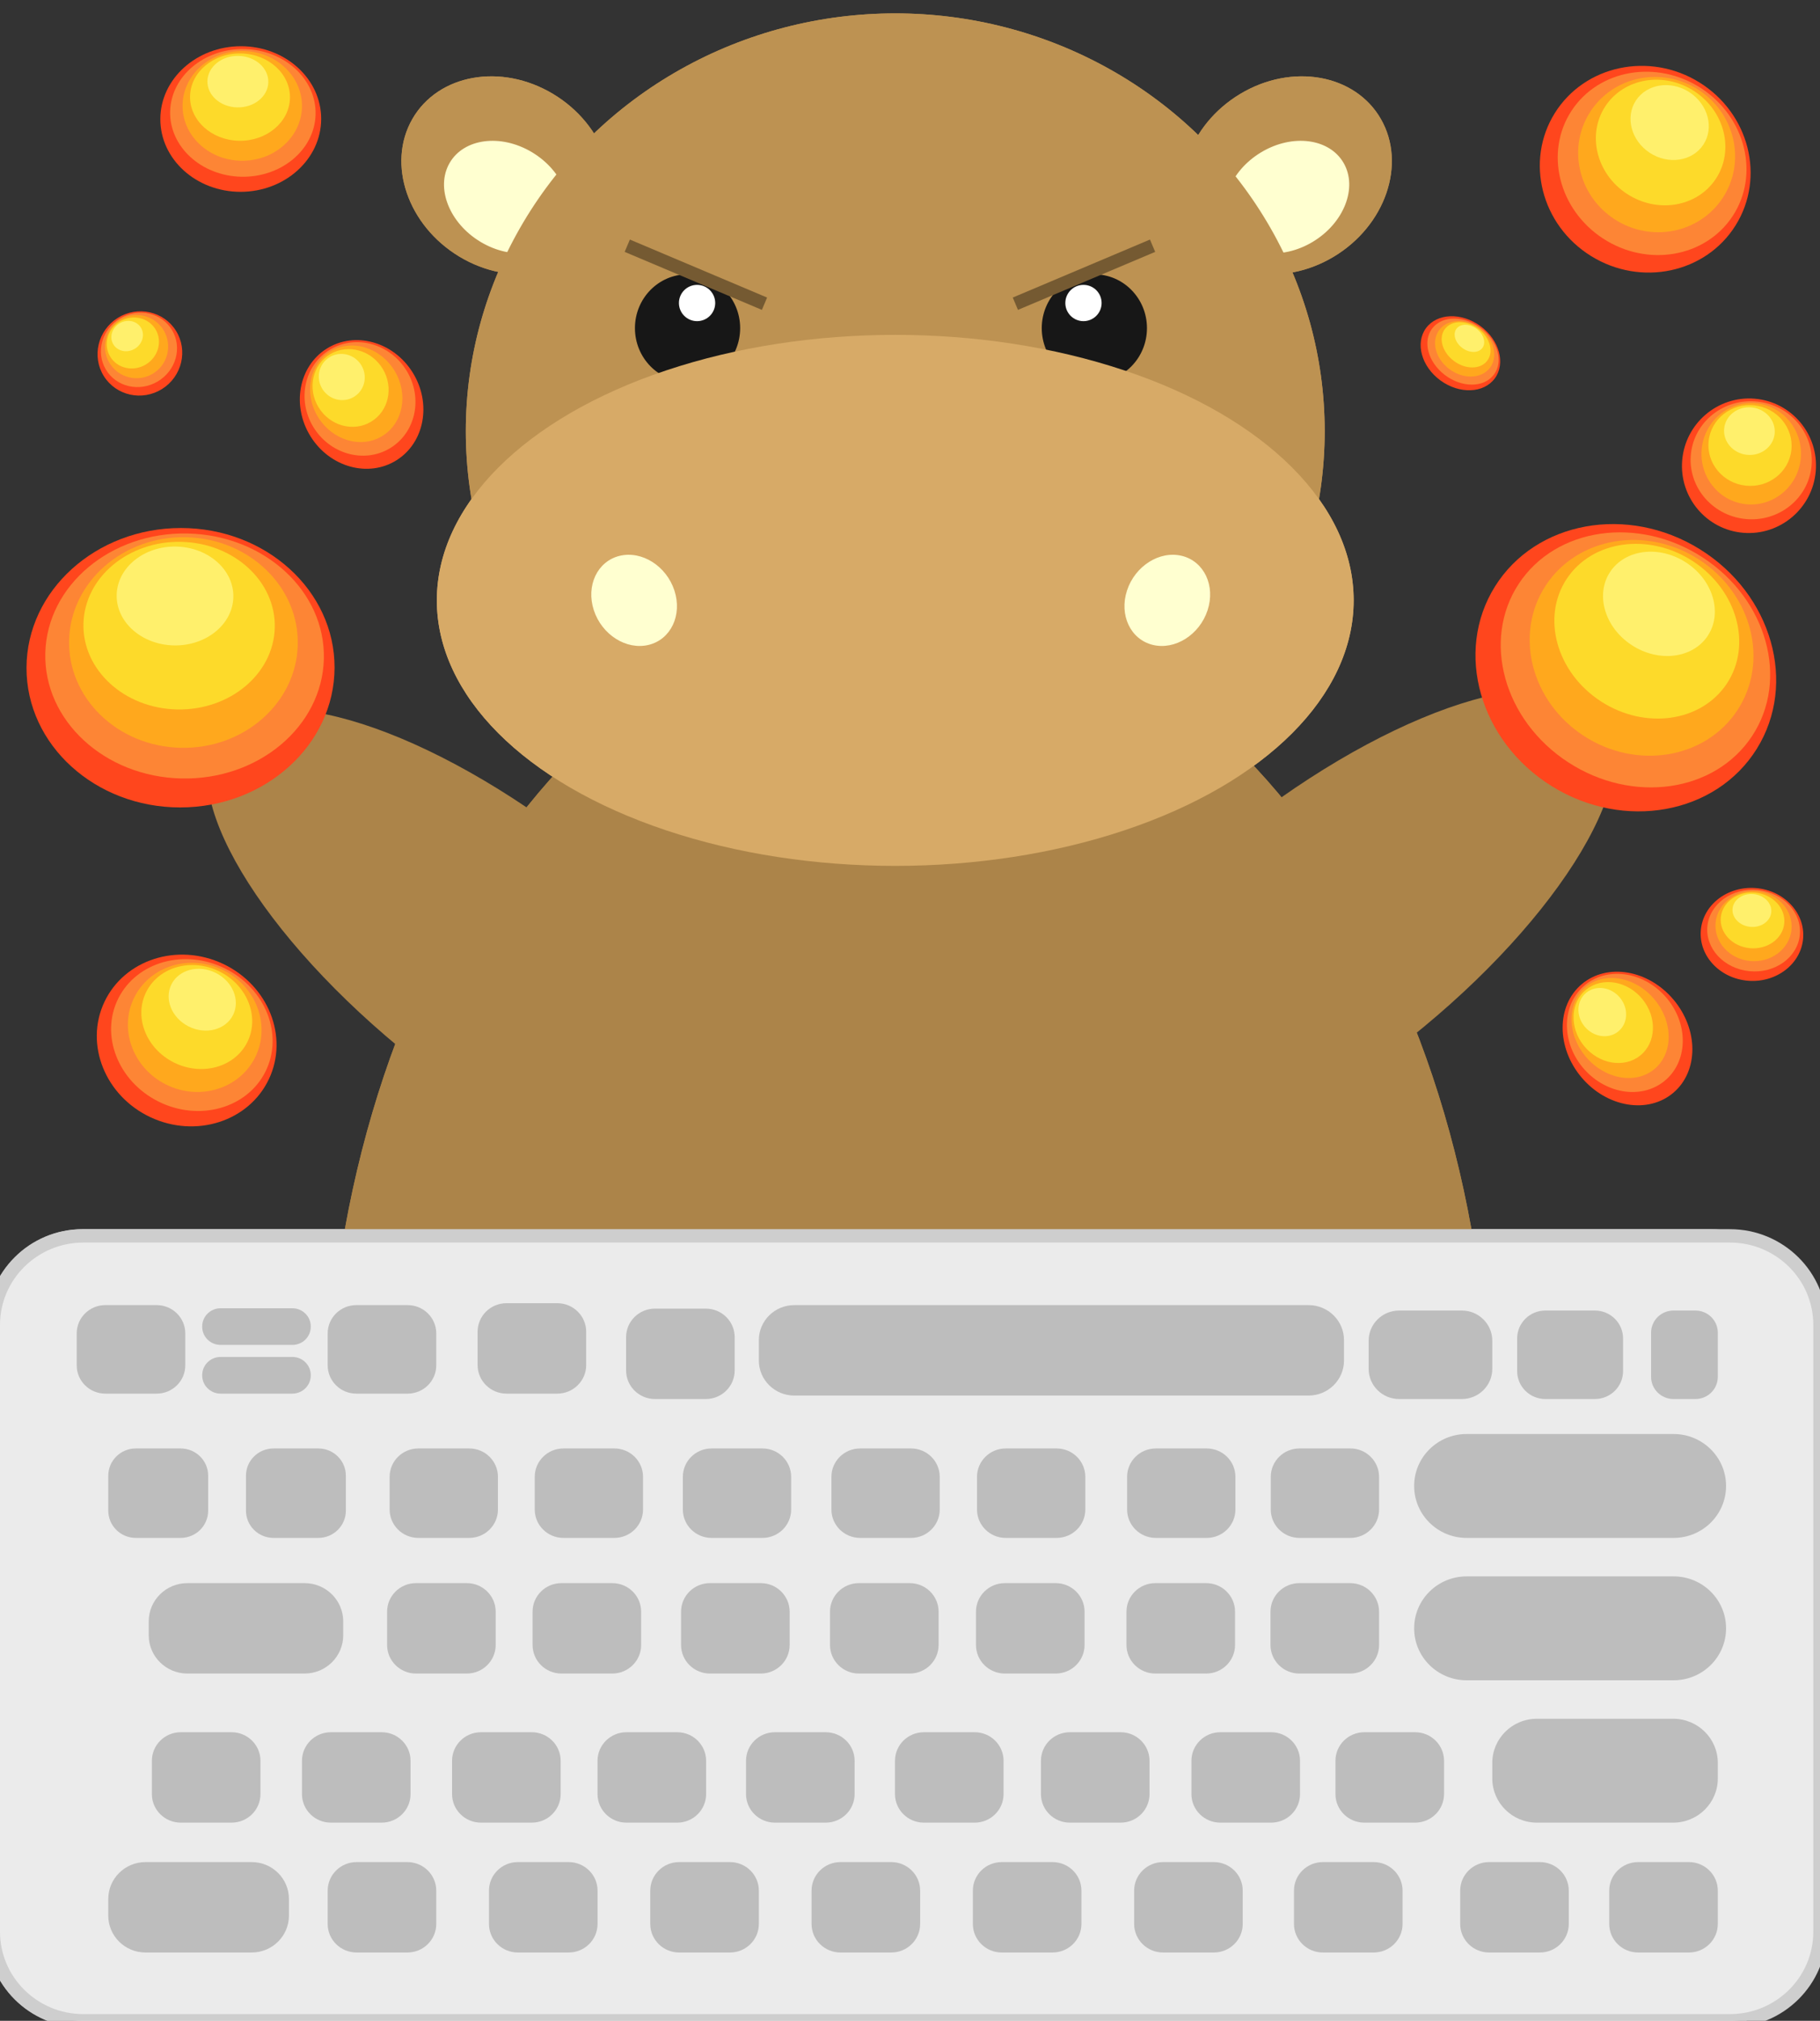<?xml version="1.0" standalone="no"?><!-- Generator: Gravit.io --><svg xmlns="http://www.w3.org/2000/svg" xmlns:xlink="http://www.w3.org/1999/xlink" style="isolation:isolate" viewBox="0 0 272 302" width="272" height="302"><rect x="0" y="0" width="272" height="302" fill="#333333" stroke="none"/><defs><clipPath id="_clipPath_XAveEbrC48oM8mJTg1yGovDNglDwSeS8"><rect width="272" height="302"/></clipPath></defs><g clip-path="url(#_clipPath_XAveEbrC48oM8mJTg1yGovDNglDwSeS8)"><g><g><path d=" M 135.725 89.962 L 135.725 89.962 C 183.704 89.962 222.657 145.984 222.657 214.986 L 222.657 214.986 C 222.657 245.003 185.841 269.372 140.494 269.372 L 130.956 269.372 C 85.609 269.372 48.793 245.003 48.793 214.986 L 48.793 214.986 C 48.793 145.984 87.746 89.962 135.725 89.962 Z " fill="rgb(172,132,73)"/></g><g><path d=" M 68.683 38.369 C 60.935 33.722 57.773 24.498 61.628 17.783 C 65.482 11.068 74.902 9.389 82.65 14.036 C 90.399 18.683 93.56 27.907 89.705 34.622 C 85.851 41.337 76.431 43.016 68.683 38.369 Z " fill="rgb(189,146,82)"/><path d=" M 71.822 36.15 C 67.143 33.344 65.066 28.064 67.188 24.367 C 69.31 20.671 74.832 19.948 79.511 22.754 C 84.191 25.561 86.267 30.84 84.145 34.537 C 82.023 38.234 76.501 38.956 71.822 36.15 Z " fill="rgb(255,255,208)"/><path d=" M 199.317 38.369 C 207.065 33.722 210.227 24.498 206.372 17.783 C 202.518 11.068 193.098 9.389 185.35 14.036 C 177.601 18.683 174.44 27.907 178.295 34.622 C 182.149 41.337 191.569 43.016 199.317 38.369 Z " fill="rgb(189,146,82)"/><path d=" M 196.178 36.15 C 200.857 33.344 202.934 28.064 200.812 24.367 C 198.69 20.671 193.168 19.948 188.489 22.754 C 183.809 25.561 181.733 30.84 183.855 34.537 C 185.977 38.234 191.499 38.956 196.178 36.15 Z " fill="rgb(255,255,208)"/><ellipse vector-effect="non-scaling-stroke" cx="133.796" cy="64.439" rx="64.181" ry="62.439" fill="rgb(189,146,82)"/><ellipse vector-effect="non-scaling-stroke" cx="102.754" cy="49.038" rx="7.862" ry="8.041" fill="rgb(23,23,23)"/><ellipse vector-effect="non-scaling-stroke" cx="104.177" cy="45.284" rx="2.711" ry="2.711" fill="rgb(255,255,255)"/><ellipse vector-effect="non-scaling-stroke" cx="163.552" cy="49.038" rx="7.862" ry="8.041" fill="rgb(23,23,23)"/><ellipse vector-effect="non-scaling-stroke" cx="161.925" cy="45.284" rx="2.711" ry="2.711" fill="rgb(255,255,255)"/><ellipse vector-effect="non-scaling-stroke" cx="133.796" cy="89.723" rx="68.51" ry="39.679" fill="rgb(215,170,103)"/><path d=" M 88.749 91.199 C 87.548 87.528 89.271 83.886 92.594 83.071 C 95.916 82.256 99.589 84.575 100.79 88.246 C 101.991 91.917 100.269 95.56 96.946 96.374 C 93.623 97.189 89.95 94.87 88.749 91.199 Z " fill="rgb(255,255,208)"/><path d=" M 180.474 91.199 C 181.675 87.528 179.953 83.886 176.63 83.071 C 173.307 82.256 169.634 84.575 168.433 88.246 C 167.232 91.917 168.955 95.56 172.277 96.374 C 175.6 97.189 179.273 94.87 180.474 91.199 Z " fill="rgb(255,255,208)"/></g><g><path d=" M 255.685 302 L 12.315 302 C 4.966 302 -1 296.034 -1 288.685 L -1 198.008 C -1 190.66 4.966 184.694 12.315 184.694 L 255.685 184.694 C 263.034 184.694 269 190.66 269 198.008 L 269 288.685 C 269 296.034 263.034 302 255.685 302 Z " fill="rgb(235,235,235)"/><path d=" M 255.685 302 L 12.315 302 C 4.966 302 -1 296.034 -1 288.685 L -1 198.008 C -1 190.66 4.966 184.694 12.315 184.694 L 255.685 184.694 C 263.034 184.694 269 190.66 269 198.008 L 269 288.685 C 269 296.034 263.034 302 255.685 302 Z " fill="none" vector-effect="non-scaling-stroke" stroke-width="2" stroke="rgb(206,206,206)" stroke-linejoin="miter" stroke-linecap="square" stroke-miterlimit="2"/><path d=" M 249.627 291.793 L 242.114 291.793 C 239.758 291.793 237.846 289.881 237.846 287.526 L 237.846 282.548 C 237.846 280.192 239.758 278.28 242.114 278.28 L 249.627 278.28 C 251.983 278.28 253.895 280.192 253.895 282.548 L 253.895 287.526 C 253.895 289.881 251.983 291.793 249.627 291.793 Z " fill="rgb(189,189,189)"/><path d=" M 203.032 291.793 L 195.518 291.793 C 193.163 291.793 191.25 289.881 191.25 287.526 L 191.25 282.548 C 191.25 280.192 193.163 278.28 195.518 278.28 L 203.032 278.28 C 205.387 278.28 207.299 280.192 207.299 282.548 L 207.299 287.526 C 207.299 289.881 205.387 291.793 203.032 291.793 Z " fill="rgb(189,189,189)"/><path d=" M 179.408 291.793 L 171.894 291.793 C 169.539 291.793 167.626 289.881 167.626 287.526 L 167.626 282.548 C 167.626 280.192 169.539 278.28 171.894 278.28 L 179.408 278.28 C 181.763 278.28 183.675 280.192 183.675 282.548 L 183.675 287.526 C 183.675 289.881 181.763 291.793 179.408 291.793 Z " fill="rgb(189,189,189)"/><path d=" M 227.599 291.793 L 220.086 291.793 C 217.73 291.793 215.818 289.881 215.818 287.526 L 215.818 282.548 C 215.818 280.192 217.73 278.28 220.086 278.28 L 227.599 278.28 C 229.955 278.28 231.867 280.192 231.867 282.548 L 231.867 287.526 C 231.867 289.881 229.955 291.793 227.599 291.793 Z " fill="rgb(189,189,189)"/><path d=" M 155.567 291.793 L 148.053 291.793 C 145.698 291.793 143.786 289.881 143.786 287.526 L 143.786 282.548 C 143.786 280.192 145.698 278.28 148.053 278.28 L 155.567 278.28 C 157.922 278.28 159.835 280.192 159.835 282.548 L 159.835 287.526 C 159.835 289.881 157.922 291.793 155.567 291.793 Z " fill="rgb(189,189,189)"/><path d=" M 131.726 291.793 L 124.213 291.793 C 121.857 291.793 119.945 289.881 119.945 287.526 L 119.945 282.548 C 119.945 280.192 121.857 278.28 124.213 278.28 L 131.726 278.28 C 134.082 278.28 135.994 280.192 135.994 282.548 L 135.994 287.526 C 135.994 289.881 134.082 291.793 131.726 291.793 Z " fill="rgb(189,189,189)"/><path d=" M 107.886 291.793 L 100.372 291.793 C 98.017 291.793 96.104 289.881 96.104 287.526 L 96.104 282.548 C 96.104 280.192 98.017 278.28 100.372 278.28 L 107.886 278.28 C 110.241 278.28 112.153 280.192 112.153 282.548 L 112.153 287.526 C 112.153 289.881 110.241 291.793 107.886 291.793 Z " fill="rgb(189,189,189)"/><path d=" M 84.045 291.793 L 76.531 291.793 C 74.176 291.793 72.264 289.881 72.264 287.526 L 72.264 282.548 C 72.264 280.192 74.176 278.28 76.531 278.28 L 84.045 278.28 C 86.401 278.28 88.313 280.192 88.313 282.548 L 88.313 287.526 C 88.313 289.881 86.401 291.793 84.045 291.793 Z " fill="rgb(189,189,189)"/><path d=" M 60.205 291.793 L 52.691 291.793 C 50.335 291.793 48.423 289.881 48.423 287.526 L 48.423 282.548 C 48.423 280.192 50.335 278.28 52.691 278.28 L 60.205 278.28 C 62.56 278.28 64.472 280.192 64.472 282.548 L 64.472 287.526 C 64.472 289.881 62.56 291.793 60.205 291.793 Z " fill="rgb(189,189,189)"/><path d=" M 37.19 291.793 L 21.498 291.793 C 18.46 291.793 15.993 289.327 15.993 286.288 L 15.993 283.785 C 15.993 280.747 18.46 278.28 21.498 278.28 L 37.19 278.28 C 40.228 278.28 42.695 280.747 42.695 283.785 L 42.695 286.288 C 42.695 289.327 40.228 291.793 37.19 291.793 Z " fill="rgb(189,189,189)"/><path d=" M 247.303 272.386 L 227.154 272.386 C 223.516 272.386 220.562 269.432 220.562 265.793 L 220.562 263.453 C 220.562 259.814 223.516 256.86 227.154 256.86 L 247.303 256.86 C 250.941 256.86 253.895 259.814 253.895 263.453 L 253.895 265.793 C 253.895 269.432 250.941 272.386 247.303 272.386 Z " fill="rgb(189,189,189)"/><path d=" M 247.362 251.11 L 216.766 251.11 C 212.487 251.11 209.013 247.636 209.013 243.357 L 209.013 243.337 C 209.013 239.058 212.487 235.584 216.766 235.584 L 247.362 235.584 C 251.641 235.584 255.115 239.058 255.115 243.337 L 255.115 243.357 C 255.115 247.636 251.641 251.11 247.362 251.11 Z " fill="rgb(189,189,189)"/><path d=" M 247.362 229.834 L 216.766 229.834 C 212.487 229.834 209.013 226.36 209.013 222.081 L 209.013 222.061 C 209.013 217.782 212.487 214.308 216.766 214.308 L 247.362 214.308 C 251.641 214.308 255.115 217.782 255.115 222.061 L 255.115 222.081 C 255.115 226.36 251.641 229.834 247.362 229.834 Z " fill="rgb(189,189,189)"/><path d=" M 199.559 250.104 L 192.045 250.104 C 189.69 250.104 187.778 248.191 187.778 245.836 L 187.778 240.858 C 187.778 238.503 189.69 236.59 192.045 236.59 L 199.559 236.59 C 201.914 236.59 203.826 238.503 203.826 240.858 L 203.826 245.836 C 203.826 248.191 201.914 250.104 199.559 250.104 Z " fill="rgb(189,189,189)"/><path d=" M 178.272 250.104 L 170.758 250.104 C 168.403 250.104 166.491 248.191 166.491 245.836 L 166.491 240.858 C 166.491 238.503 168.403 236.59 170.758 236.59 L 178.272 236.59 C 180.627 236.59 182.54 238.503 182.54 240.858 L 182.54 245.836 C 182.54 248.191 180.627 250.104 178.272 250.104 Z " fill="rgb(189,189,189)"/><path d=" M 156.028 250.104 L 148.514 250.104 C 146.159 250.104 144.247 248.191 144.247 245.836 L 144.247 240.858 C 144.247 238.503 146.159 236.59 148.514 236.59 L 156.028 236.59 C 158.383 236.59 160.296 238.503 160.296 240.858 L 160.296 245.836 C 160.296 248.191 158.383 250.104 156.028 250.104 Z " fill="rgb(189,189,189)"/><path d=" M 134.455 250.104 L 126.941 250.104 C 124.585 250.104 122.673 248.191 122.673 245.836 L 122.673 240.858 C 122.673 238.503 124.585 236.59 126.941 236.59 L 134.455 236.59 C 136.81 236.59 138.722 238.503 138.722 240.858 L 138.722 245.836 C 138.722 248.191 136.81 250.104 134.455 250.104 Z " fill="rgb(189,189,189)"/><path d=" M 112.438 250.104 L 104.924 250.104 C 102.568 250.104 100.656 248.191 100.656 245.836 L 100.656 240.858 C 100.656 238.503 102.568 236.59 104.924 236.59 L 112.438 236.59 C 114.793 236.59 116.705 238.503 116.705 240.858 L 116.705 245.836 C 116.705 248.191 114.793 250.104 112.438 250.104 Z " fill="rgb(189,189,189)"/><path d=" M 68.987 250.104 L 61.473 250.104 C 59.118 250.104 57.206 248.191 57.206 245.836 L 57.206 240.858 C 57.206 238.503 59.118 236.59 61.473 236.59 L 68.987 236.59 C 71.342 236.59 73.255 238.503 73.255 240.858 L 73.255 245.836 C 73.255 248.191 71.342 250.104 68.987 250.104 Z " fill="rgb(189,189,189)"/><path d=" M 90.488 250.104 L 82.975 250.104 C 80.619 250.104 78.707 248.191 78.707 245.836 L 78.707 240.858 C 78.707 238.503 80.619 236.59 82.975 236.59 L 90.488 236.59 C 92.844 236.59 94.756 238.503 94.756 240.858 L 94.756 245.836 C 94.756 248.191 92.844 250.104 90.488 250.104 Z " fill="rgb(189,189,189)"/><path d=" M 45.008 250.104 L 27.684 250.104 C 24.531 250.104 21.972 247.544 21.972 244.392 L 21.972 242.302 C 21.972 239.15 24.531 236.59 27.684 236.59 L 45.008 236.59 C 48.16 236.59 50.719 239.15 50.719 242.302 L 50.719 244.392 C 50.719 247.544 48.16 250.104 45.008 250.104 Z " fill="rgb(189,189,189)"/><path d=" M 199.587 229.834 L 192.058 229.834 C 189.718 229.834 187.819 227.934 187.819 225.594 L 187.819 220.704 C 187.819 218.364 189.718 216.464 192.058 216.464 L 199.587 216.464 C 201.927 216.464 203.826 218.364 203.826 220.704 L 203.826 225.594 C 203.826 227.934 201.927 229.834 199.587 229.834 Z " fill="rgb(189,189,189)"/><path d=" M 178.355 229.834 L 170.826 229.834 C 168.486 229.834 166.586 227.934 166.586 225.594 L 166.586 220.704 C 166.586 218.364 168.486 216.464 170.826 216.464 L 178.355 216.464 C 180.694 216.464 182.594 218.364 182.594 220.704 L 182.594 225.594 C 182.594 227.934 180.694 229.834 178.355 229.834 Z " fill="rgb(189,189,189)"/><path d=" M 156.167 229.834 L 148.638 229.834 C 146.299 229.834 144.399 227.934 144.399 225.594 L 144.399 220.704 C 144.399 218.364 146.299 216.464 148.638 216.464 L 156.167 216.464 C 158.507 216.464 160.407 218.364 160.407 220.704 L 160.407 225.594 C 160.407 227.934 158.507 229.834 156.167 229.834 Z " fill="rgb(189,189,189)"/><path d=" M 134.649 229.834 L 127.12 229.834 C 124.78 229.834 122.881 227.934 122.881 225.594 L 122.881 220.704 C 122.881 218.364 124.78 216.464 127.12 216.464 L 134.649 216.464 C 136.989 216.464 138.889 218.364 138.889 220.704 L 138.889 225.594 C 138.889 227.934 136.989 229.834 134.649 229.834 Z " fill="rgb(189,189,189)"/><path d=" M 112.689 229.834 L 105.16 229.834 C 102.82 229.834 100.92 227.934 100.92 225.594 L 100.92 220.704 C 100.92 218.364 102.82 216.464 105.16 216.464 L 112.689 216.464 C 115.028 216.464 116.928 218.364 116.928 220.704 L 116.928 225.594 C 116.928 227.934 115.028 229.834 112.689 229.834 Z " fill="rgb(189,189,189)"/><path d=" M 69.349 229.834 L 61.82 229.834 C 59.48 229.834 57.581 227.934 57.581 225.594 L 57.581 220.704 C 57.581 218.364 59.48 216.464 61.82 216.464 L 69.349 216.464 C 71.689 216.464 73.589 218.364 73.589 220.704 L 73.589 225.594 C 73.589 227.934 71.689 229.834 69.349 229.834 Z " fill="rgb(189,189,189)"/><path d=" M 90.795 229.834 L 83.266 229.834 C 80.927 229.834 79.027 227.934 79.027 225.594 L 79.027 220.704 C 79.027 218.364 80.927 216.464 83.266 216.464 L 90.795 216.464 C 93.135 216.464 95.035 218.364 95.035 220.704 L 95.035 225.594 C 95.035 227.934 93.135 229.834 90.795 229.834 Z " fill="rgb(189,189,189)"/><path d=" M 47.039 229.834 L 40.417 229.834 C 38.17 229.834 36.346 228.009 36.346 225.762 L 36.346 220.536 C 36.346 218.289 38.17 216.464 40.417 216.464 L 47.039 216.464 C 49.287 216.464 51.111 218.289 51.111 220.536 L 51.111 225.762 C 51.111 228.009 49.287 229.834 47.039 229.834 Z " fill="rgb(189,189,189)"/><path d=" M 26.687 229.834 L 20.065 229.834 C 17.817 229.834 15.993 228.009 15.993 225.762 L 15.993 220.536 C 15.993 218.289 17.817 216.464 20.065 216.464 L 26.687 216.464 C 28.934 216.464 30.758 218.289 30.758 220.536 L 30.758 225.762 C 30.758 228.009 28.934 229.834 26.687 229.834 Z " fill="rgb(189,189,189)"/><path d=" M 216.056 209.079 L 206.792 209.079 C 204.305 209.079 202.287 207.06 202.287 204.573 L 202.287 200.358 C 202.287 197.872 204.305 195.853 206.792 195.853 L 216.056 195.853 C 218.543 195.853 220.562 197.872 220.562 200.358 L 220.562 204.573 C 220.562 207.06 218.543 209.079 216.056 209.079 Z " fill="rgb(189,189,189)"/><path d=" M 235.722 209.079 L 228.406 209.079 C 226.105 209.079 224.236 207.21 224.236 204.909 L 224.236 200.023 C 224.236 197.721 226.105 195.853 228.406 195.853 L 235.722 195.853 C 238.023 195.853 239.892 197.721 239.892 200.023 L 239.892 204.909 C 239.892 207.21 238.023 209.079 235.722 209.079 Z " fill="rgb(189,189,189)"/><path d=" M 250.586 209.079 L 247.344 209.079 C 245.518 209.079 244.035 207.596 244.035 205.769 L 244.035 199.162 C 244.035 197.336 245.518 195.853 247.344 195.853 L 250.586 195.853 C 252.412 195.853 253.895 197.336 253.895 199.162 L 253.895 205.769 C 253.895 207.596 252.412 209.079 250.586 209.079 Z " fill="rgb(189,189,189)"/><path d=" M 193.412 208.558 L 117.384 208.558 C 114.497 208.558 112.153 206.214 112.153 203.327 L 112.153 200.275 C 112.153 197.388 114.497 195.044 117.384 195.044 L 193.412 195.044 C 196.299 195.044 198.643 197.388 198.643 200.275 L 198.643 203.327 C 198.643 206.214 196.299 208.558 193.412 208.558 Z " fill="rgb(189,189,189)"/><path d=" M 104.313 209.079 L 96.8 209.079 C 94.444 209.079 92.532 207.166 92.532 204.811 L 92.532 199.833 C 92.532 197.478 94.444 195.565 96.8 195.565 L 104.313 195.565 C 106.669 195.565 108.581 197.478 108.581 199.833 L 108.581 204.811 C 108.581 207.166 106.669 209.079 104.313 209.079 Z " fill="rgb(189,189,189)"/><path d=" M 82.364 208.27 L 74.85 208.27 C 72.495 208.27 70.583 206.358 70.583 204.002 L 70.583 199.024 C 70.583 196.669 72.495 194.757 74.85 194.757 L 82.364 194.757 C 84.72 194.757 86.632 196.669 86.632 199.024 L 86.632 204.002 C 86.632 206.358 84.72 208.27 82.364 208.27 Z " fill="rgb(189,189,189)"/><path d=" M 60.25 208.27 L 52.645 208.27 C 50.315 208.27 48.423 206.378 48.423 204.048 L 48.423 199.266 C 48.423 196.936 50.315 195.044 52.645 195.044 L 60.25 195.044 C 62.58 195.044 64.472 196.936 64.472 199.266 L 64.472 204.048 C 64.472 206.378 62.58 208.27 60.25 208.27 Z " fill="rgb(189,189,189)"/><path d=" M 23.154 208.27 L 15.549 208.27 C 13.218 208.27 11.327 206.378 11.327 204.048 L 11.327 199.266 C 11.327 196.936 13.218 195.044 15.549 195.044 L 23.154 195.044 C 25.484 195.044 27.376 196.936 27.376 199.266 L 27.376 204.048 C 27.376 206.378 25.484 208.27 23.154 208.27 Z " fill="rgb(189,189,189)"/><path d=" M 43.206 208.27 L 32.593 208.27 C 31.093 208.27 29.875 207.052 29.875 205.552 L 29.875 205.507 C 29.875 204.007 31.093 202.789 32.593 202.789 L 43.206 202.789 C 44.706 202.789 45.924 204.007 45.924 205.507 L 45.924 205.552 C 45.924 207.052 44.706 208.27 43.206 208.27 Z " fill="rgb(189,189,189)"/><path d=" M 209.161 272.386 L 201.648 272.386 C 199.292 272.386 197.38 270.474 197.38 268.118 L 197.38 263.14 C 197.38 260.785 199.292 258.873 201.648 258.873 L 209.161 258.873 C 211.517 258.873 213.429 260.785 213.429 263.14 L 213.429 268.118 C 213.429 270.474 211.517 272.386 209.161 272.386 Z " fill="rgb(189,189,189)"/><path d=" M 187.874 272.386 L 180.361 272.386 C 178.005 272.386 176.093 270.474 176.093 268.118 L 176.093 263.14 C 176.093 260.785 178.005 258.873 180.361 258.873 L 187.874 258.873 C 190.23 258.873 192.142 260.785 192.142 263.14 L 192.142 268.118 C 192.142 270.474 190.23 272.386 187.874 272.386 Z " fill="rgb(189,189,189)"/><path d=" M 165.63 272.386 L 158.117 272.386 C 155.761 272.386 153.849 270.474 153.849 268.118 L 153.849 263.14 C 153.849 260.785 155.761 258.873 158.117 258.873 L 165.63 258.873 C 167.986 258.873 169.898 260.785 169.898 263.14 L 169.898 268.118 C 169.898 270.474 167.986 272.386 165.63 272.386 Z " fill="rgb(189,189,189)"/><path d=" M 144.057 272.386 L 136.543 272.386 C 134.188 272.386 132.276 270.474 132.276 268.118 L 132.276 263.14 C 132.276 260.785 134.188 258.873 136.543 258.873 L 144.057 258.873 C 146.412 258.873 148.325 260.785 148.325 263.14 L 148.325 268.118 C 148.325 270.474 146.412 272.386 144.057 272.386 Z " fill="rgb(189,189,189)"/><path d=" M 122.04 272.386 L 114.526 272.386 C 112.171 272.386 110.259 270.474 110.259 268.118 L 110.259 263.14 C 110.259 260.785 112.171 258.873 114.526 258.873 L 122.04 258.873 C 124.395 258.873 126.308 260.785 126.308 263.14 L 126.308 268.118 C 126.308 270.474 124.395 272.386 122.04 272.386 Z " fill="rgb(189,189,189)"/><path d=" M 78.589 272.386 L 71.076 272.386 C 68.72 272.386 66.808 270.474 66.808 268.118 L 66.808 263.14 C 66.808 260.785 68.72 258.873 71.076 258.873 L 78.589 258.873 C 80.945 258.873 82.857 260.785 82.857 263.14 L 82.857 268.118 C 82.857 270.474 80.945 272.386 78.589 272.386 Z " fill="rgb(189,189,189)"/><path d=" M 100.091 272.386 L 92.577 272.386 C 90.222 272.386 88.309 270.474 88.309 268.118 L 88.309 263.14 C 88.309 260.785 90.222 258.873 92.577 258.873 L 100.091 258.873 C 102.446 258.873 104.358 260.785 104.358 263.14 L 104.358 268.118 C 104.358 270.474 102.446 272.386 100.091 272.386 Z " fill="rgb(189,189,189)"/><path d=" M 56.404 272.386 L 48.89 272.386 C 46.535 272.386 44.623 270.474 44.623 268.118 L 44.623 263.14 C 44.623 260.785 46.535 258.873 48.89 258.873 L 56.404 258.873 C 58.759 258.873 60.672 260.785 60.672 263.14 L 60.672 268.118 C 60.672 270.474 58.759 272.386 56.404 272.386 Z " fill="rgb(189,189,189)"/><path d=" M 34.219 272.386 L 26.705 272.386 C 24.35 272.386 22.437 270.474 22.437 268.118 L 22.437 263.14 C 22.437 260.785 24.35 258.873 26.705 258.873 L 34.219 258.873 C 36.574 258.873 38.486 260.785 38.486 263.14 L 38.486 268.118 C 38.486 270.474 36.574 272.386 34.219 272.386 Z " fill="rgb(189,189,189)"/><path d=" M 43.206 200.992 L 32.593 200.992 C 31.093 200.992 29.875 199.774 29.875 198.274 L 29.875 198.229 C 29.875 196.729 31.093 195.512 32.593 195.512 L 43.206 195.512 C 44.706 195.512 45.924 196.729 45.924 198.229 L 45.924 198.274 C 45.924 199.774 44.706 200.992 43.206 200.992 Z " fill="rgb(189,189,189)"/></g><path d=" M 63.967 159.941 C 40.568 142.059 26.379 119.825 32.302 110.32 C 38.225 100.815 62.029 107.615 85.427 125.497" fill="rgb(172,132,73)"/></g><g><g><path d=" M 135.725 89.962 L 135.725 89.962 C 183.704 89.962 222.657 145.984 222.657 214.986 L 222.657 214.986 C 222.657 245.003 185.841 269.372 140.494 269.372 L 130.956 269.372 C 85.609 269.372 48.793 245.003 48.793 214.986 L 48.793 214.986 C 48.793 145.984 87.746 89.962 135.725 89.962 Z " fill="rgb(172,132,73)"/></g><g><path d=" M 68.683 38.369 C 60.935 33.722 57.773 24.498 61.628 17.783 C 65.482 11.068 74.902 9.389 82.65 14.036 C 90.399 18.683 93.56 27.907 89.705 34.622 C 85.851 41.337 76.431 43.016 68.683 38.369 Z " fill="rgb(189,146,82)"/><path d=" M 71.822 36.15 C 67.143 33.344 65.066 28.064 67.188 24.367 C 69.31 20.671 74.832 19.948 79.511 22.754 C 84.191 25.561 86.267 30.84 84.145 34.537 C 82.023 38.234 76.501 38.956 71.822 36.15 Z " fill="rgb(255,255,208)"/><path d=" M 199.317 38.369 C 207.065 33.722 210.227 24.498 206.372 17.783 C 202.518 11.068 193.098 9.389 185.35 14.036 C 177.601 18.683 174.44 27.907 178.295 34.622 C 182.149 41.337 191.569 43.016 199.317 38.369 Z " fill="rgb(189,146,82)"/><path d=" M 196.178 36.15 C 200.857 33.344 202.934 28.064 200.812 24.367 C 198.69 20.671 193.168 19.948 188.489 22.754 C 183.809 25.561 181.733 30.84 183.855 34.537 C 185.977 38.234 191.499 38.956 196.178 36.15 Z " fill="rgb(255,255,208)"/><ellipse vector-effect="non-scaling-stroke" cx="133.796" cy="64.439" rx="64.181" ry="62.439" fill="rgb(189,146,82)"/><ellipse vector-effect="non-scaling-stroke" cx="102.754" cy="49.038" rx="7.862" ry="8.041" fill="rgb(23,23,23)"/><ellipse vector-effect="non-scaling-stroke" cx="104.177" cy="45.284" rx="2.711" ry="2.711" fill="rgb(255,255,255)"/><ellipse vector-effect="non-scaling-stroke" cx="163.552" cy="49.038" rx="7.862" ry="8.041" fill="rgb(23,23,23)"/><ellipse vector-effect="non-scaling-stroke" cx="161.925" cy="45.284" rx="2.711" ry="2.711" fill="rgb(255,255,255)"/><ellipse vector-effect="non-scaling-stroke" cx="133.796" cy="89.723" rx="68.51" ry="39.679" fill="rgb(215,170,103)"/><path d=" M 88.749 91.199 C 87.548 87.528 89.271 83.886 92.594 83.071 C 95.916 82.256 99.589 84.575 100.79 88.246 C 101.991 91.917 100.269 95.56 96.946 96.374 C 93.623 97.189 89.95 94.87 88.749 91.199 Z " fill="rgb(255,255,208)"/><path d=" M 180.474 91.199 C 181.675 87.528 179.953 83.886 176.63 83.071 C 173.307 82.256 169.634 84.575 168.433 88.246 C 167.232 91.917 168.955 95.56 172.277 96.374 C 175.6 97.189 179.273 94.87 180.474 91.199 Z " fill="rgb(255,255,208)"/></g><g><path d=" M 258.537 302 L 12.463 302 C 5.032 302 -1 296.034 -1 288.685 L -1 198.008 C -1 190.66 5.032 184.694 12.463 184.694 L 258.537 184.694 C 265.968 184.694 272 190.66 272 198.008 L 272 288.685 C 272 296.034 265.968 302 258.537 302 Z " fill="rgb(235,235,235)"/><path d=" M 258.537 302 L 12.463 302 C 5.032 302 -1 296.034 -1 288.685 L -1 198.008 C -1 190.66 5.032 184.694 12.463 184.694 L 258.537 184.694 C 265.968 184.694 272 190.66 272 198.008 L 272 288.685 C 272 296.034 265.968 302 258.537 302 Z " fill="none" vector-effect="non-scaling-stroke" stroke-width="2" stroke="rgb(206,206,206)" stroke-linejoin="miter" stroke-linecap="square" stroke-miterlimit="2"/><path d=" M 252.412 291.793 L 244.815 291.793 C 242.433 291.793 240.5 289.881 240.5 287.526 L 240.5 282.548 C 240.5 280.192 242.433 278.28 244.815 278.28 L 252.412 278.28 C 254.794 278.28 256.727 280.192 256.727 282.548 L 256.727 287.526 C 256.727 289.881 254.794 291.793 252.412 291.793 Z " fill="rgb(189,189,189)"/><path d=" M 205.299 291.793 L 197.702 291.793 C 195.32 291.793 193.386 289.881 193.386 287.526 L 193.386 282.548 C 193.386 280.192 195.32 278.28 197.702 278.28 L 205.299 278.28 C 207.68 278.28 209.613 280.192 209.613 282.548 L 209.613 287.526 C 209.613 289.881 207.68 291.793 205.299 291.793 Z " fill="rgb(189,189,189)"/><path d=" M 181.413 291.793 L 173.815 291.793 C 171.434 291.793 169.5 289.881 169.5 287.526 L 169.5 282.548 C 169.5 280.192 171.434 278.28 173.815 278.28 L 181.413 278.28 C 183.794 278.28 185.727 280.192 185.727 282.548 L 185.727 287.526 C 185.727 289.881 183.794 291.793 181.413 291.793 Z " fill="rgb(189,189,189)"/><path d=" M 230.139 291.793 L 222.543 291.793 C 220.16 291.793 218.227 289.881 218.227 287.526 L 218.227 282.548 C 218.227 280.192 220.16 278.28 222.543 278.28 L 230.139 278.28 C 232.521 278.28 234.454 280.192 234.454 282.548 L 234.454 287.526 C 234.454 289.881 232.521 291.793 230.139 291.793 Z " fill="rgb(189,189,189)"/><path d=" M 157.307 291.793 L 149.709 291.793 C 147.328 291.793 145.395 289.881 145.395 287.526 L 145.395 282.548 C 145.395 280.192 147.328 278.28 149.709 278.28 L 157.307 278.28 C 159.688 278.28 161.622 280.192 161.622 282.548 L 161.622 287.526 C 161.622 289.881 159.688 291.793 157.307 291.793 Z " fill="rgb(189,189,189)"/><path d=" M 133.201 291.793 L 125.604 291.793 C 123.222 291.793 121.289 289.881 121.289 287.526 L 121.289 282.548 C 121.289 280.192 123.222 278.28 125.604 278.28 L 133.201 278.28 C 135.583 278.28 137.516 280.192 137.516 282.548 L 137.516 287.526 C 137.516 289.881 135.583 291.793 133.201 291.793 Z " fill="rgb(189,189,189)"/><path d=" M 109.096 291.793 L 101.498 291.793 C 99.117 291.793 97.183 289.881 97.183 287.526 L 97.183 282.548 C 97.183 280.192 99.117 278.28 101.498 278.28 L 109.096 278.28 C 111.477 278.28 113.41 280.192 113.41 282.548 L 113.41 287.526 C 113.41 289.881 111.477 291.793 109.096 291.793 Z " fill="rgb(189,189,189)"/><path d=" M 84.99 291.793 L 77.392 291.793 C 75.011 291.793 73.078 289.881 73.078 287.526 L 73.078 282.548 C 73.078 280.192 75.011 278.28 77.392 278.28 L 84.99 278.28 C 87.372 278.28 89.305 280.192 89.305 282.548 L 89.305 287.526 C 89.305 289.881 87.372 291.793 84.99 291.793 Z " fill="rgb(189,189,189)"/><path d=" M 60.885 291.793 L 53.288 291.793 C 50.905 291.793 48.972 289.881 48.972 287.526 L 48.972 282.548 C 48.972 280.192 50.905 278.28 53.288 278.28 L 60.885 278.28 C 63.266 278.28 65.199 280.192 65.199 282.548 L 65.199 287.526 C 65.199 289.881 63.266 291.793 60.885 291.793 Z " fill="rgb(189,189,189)"/><path d=" M 37.614 291.793 L 21.748 291.793 C 18.676 291.793 16.182 289.327 16.182 286.288 L 16.182 283.785 C 16.182 280.747 18.676 278.28 21.748 278.28 L 37.614 278.28 C 40.686 278.28 43.18 280.747 43.18 283.785 L 43.18 286.288 C 43.18 289.327 40.686 291.793 37.614 291.793 Z " fill="rgb(189,189,189)"/><path d=" M 250.062 272.386 L 229.689 272.386 C 226.011 272.386 223.024 269.432 223.024 265.793 L 223.024 263.453 C 223.024 259.814 226.011 256.86 229.689 256.86 L 250.062 256.86 C 253.74 256.86 256.727 259.814 256.727 263.453 L 256.727 265.793 C 256.727 269.432 253.74 272.386 250.062 272.386 Z " fill="rgb(189,189,189)"/><path d=" M 250.122 251.11 L 219.186 251.11 C 214.859 251.11 211.346 247.636 211.346 243.357 L 211.346 243.337 C 211.346 239.058 214.859 235.584 219.186 235.584 L 250.122 235.584 C 254.448 235.584 257.961 239.058 257.961 243.337 L 257.961 243.357 C 257.961 247.636 254.448 251.11 250.122 251.11 Z " fill="rgb(189,189,189)"/><path d=" M 250.122 229.834 L 219.186 229.834 C 214.859 229.834 211.346 226.36 211.346 222.081 L 211.346 222.061 C 211.346 217.782 214.859 214.308 219.186 214.308 L 250.122 214.308 C 254.448 214.308 257.961 217.782 257.961 222.061 L 257.961 222.081 C 257.961 226.36 254.448 229.834 250.122 229.834 Z " fill="rgb(189,189,189)"/><path d=" M 201.787 250.104 L 194.19 250.104 C 191.809 250.104 189.876 248.191 189.876 245.836 L 189.876 240.858 C 189.876 238.503 191.809 236.59 194.19 236.59 L 201.787 236.59 C 204.169 236.59 206.102 238.503 206.102 240.858 L 206.102 245.836 C 206.102 248.191 204.169 250.104 201.787 250.104 Z " fill="rgb(189,189,189)"/><path d=" M 180.264 250.104 L 172.666 250.104 C 170.285 250.104 168.352 248.191 168.352 245.836 L 168.352 240.858 C 168.352 238.503 170.285 236.59 172.666 236.59 L 180.264 236.59 C 182.645 236.59 184.579 238.503 184.579 240.858 L 184.579 245.836 C 184.579 248.191 182.645 250.104 180.264 250.104 Z " fill="rgb(189,189,189)"/><path d=" M 157.773 250.104 L 150.175 250.104 C 147.794 250.104 145.861 248.191 145.861 245.836 L 145.861 240.858 C 145.861 238.503 147.794 236.59 150.175 236.59 L 157.773 236.59 C 160.154 236.59 162.088 238.503 162.088 240.858 L 162.088 245.836 C 162.088 248.191 160.154 250.104 157.773 250.104 Z " fill="rgb(189,189,189)"/><path d=" M 135.96 250.104 L 128.363 250.104 C 125.98 250.104 124.047 248.191 124.047 245.836 L 124.047 240.858 C 124.047 238.503 125.98 236.59 128.363 236.59 L 135.96 236.59 C 138.341 236.59 140.274 238.503 140.274 240.858 L 140.274 245.836 C 140.274 248.191 138.341 250.104 135.96 250.104 Z " fill="rgb(189,189,189)"/><path d=" M 113.698 250.104 L 106.101 250.104 C 103.719 250.104 101.786 248.191 101.786 245.836 L 101.786 240.858 C 101.786 238.503 103.719 236.59 106.101 236.59 L 113.698 236.59 C 116.08 236.59 118.013 238.503 118.013 240.858 L 118.013 245.836 C 118.013 248.191 116.08 250.104 113.698 250.104 Z " fill="rgb(189,189,189)"/><path d=" M 69.765 250.104 L 62.167 250.104 C 59.786 250.104 57.853 248.191 57.853 245.836 L 57.853 240.858 C 57.853 238.503 59.786 236.59 62.167 236.59 L 69.765 236.59 C 72.146 236.59 74.08 238.503 74.08 240.858 L 74.08 245.836 C 74.08 248.191 72.146 250.104 69.765 250.104 Z " fill="rgb(189,189,189)"/><path d=" M 91.505 250.104 L 83.908 250.104 C 81.526 250.104 79.593 248.191 79.593 245.836 L 79.593 240.858 C 79.593 238.503 81.526 236.59 83.908 236.59 L 91.505 236.59 C 93.887 236.59 95.82 238.503 95.82 240.858 L 95.82 245.836 C 95.82 248.191 93.887 250.104 91.505 250.104 Z " fill="rgb(189,189,189)"/><path d=" M 45.519 250.104 L 28.003 250.104 C 24.815 250.104 22.227 247.544 22.227 244.392 L 22.227 242.302 C 22.227 239.15 24.815 236.59 28.003 236.59 L 45.519 236.59 C 48.706 236.59 51.294 239.15 51.294 242.302 L 51.294 244.392 C 51.294 247.544 48.706 250.104 45.519 250.104 Z " fill="rgb(189,189,189)"/><path d=" M 201.816 229.834 L 194.203 229.834 C 191.837 229.834 189.917 227.934 189.917 225.594 L 189.917 220.704 C 189.917 218.364 191.837 216.464 194.203 216.464 L 201.816 216.464 C 204.182 216.464 206.102 218.364 206.102 220.704 L 206.102 225.594 C 206.102 227.934 204.182 229.834 201.816 229.834 Z " fill="rgb(189,189,189)"/><path d=" M 180.348 229.834 L 172.735 229.834 C 170.369 229.834 168.448 227.934 168.448 225.594 L 168.448 220.704 C 168.448 218.364 170.369 216.464 172.735 216.464 L 180.348 216.464 C 182.713 216.464 184.634 218.364 184.634 220.704 L 184.634 225.594 C 184.634 227.934 182.713 229.834 180.348 229.834 Z " fill="rgb(189,189,189)"/><path d=" M 157.913 229.834 L 150.301 229.834 C 147.936 229.834 146.015 227.934 146.015 225.594 L 146.015 220.704 C 146.015 218.364 147.936 216.464 150.301 216.464 L 157.913 216.464 C 160.279 216.464 162.2 218.364 162.2 220.704 L 162.2 225.594 C 162.2 227.934 160.279 229.834 157.913 229.834 Z " fill="rgb(189,189,189)"/><path d=" M 136.156 229.834 L 128.544 229.834 C 126.178 229.834 124.257 227.934 124.257 225.594 L 124.257 220.704 C 124.257 218.364 126.178 216.464 128.544 216.464 L 136.156 216.464 C 138.522 216.464 140.443 218.364 140.443 220.704 L 140.443 225.594 C 140.443 227.934 138.522 229.834 136.156 229.834 Z " fill="rgb(189,189,189)"/><path d=" M 113.952 229.834 L 106.34 229.834 C 103.974 229.834 102.052 227.934 102.052 225.594 L 102.052 220.704 C 102.052 218.364 103.974 216.464 106.34 216.464 L 113.952 216.464 C 116.317 216.464 118.238 218.364 118.238 220.704 L 118.238 225.594 C 118.238 227.934 116.317 229.834 113.952 229.834 Z " fill="rgb(189,189,189)"/><path d=" M 70.131 229.834 L 62.518 229.834 C 60.152 229.834 58.232 227.934 58.232 225.594 L 58.232 220.704 C 58.232 218.364 60.152 216.464 62.518 216.464 L 70.131 216.464 C 72.497 216.464 74.418 218.364 74.418 220.704 L 74.418 225.594 C 74.418 227.934 72.497 229.834 70.131 229.834 Z " fill="rgb(189,189,189)"/><path d=" M 91.815 229.834 L 84.202 229.834 C 81.837 229.834 79.916 227.934 79.916 225.594 L 79.916 220.704 C 79.916 218.364 81.837 216.464 84.202 216.464 L 91.815 216.464 C 94.181 216.464 96.102 218.364 96.102 220.704 L 96.102 225.594 C 96.102 227.934 94.181 229.834 91.815 229.834 Z " fill="rgb(189,189,189)"/><path d=" M 47.573 229.834 L 40.877 229.834 C 38.605 229.834 36.761 228.009 36.761 225.762 L 36.761 220.536 C 36.761 218.289 38.605 216.464 40.877 216.464 L 47.573 216.464 C 49.846 216.464 51.69 218.289 51.69 220.536 L 51.69 225.762 C 51.69 228.009 49.846 229.834 47.573 229.834 Z " fill="rgb(189,189,189)"/><path d=" M 26.995 229.834 L 20.299 229.834 C 18.026 229.834 16.182 228.009 16.182 225.762 L 16.182 220.536 C 16.182 218.289 18.026 216.464 20.299 216.464 L 26.995 216.464 C 29.267 216.464 31.111 218.289 31.111 220.536 L 31.111 225.762 C 31.111 228.009 29.267 229.834 26.995 229.834 Z " fill="rgb(189,189,189)"/><path d=" M 218.468 209.079 L 209.101 209.079 C 206.586 209.079 204.546 207.06 204.546 204.573 L 204.546 200.358 C 204.546 197.872 206.586 195.853 209.101 195.853 L 218.468 195.853 C 220.982 195.853 223.024 197.872 223.024 200.358 L 223.024 204.573 C 223.024 207.06 220.982 209.079 218.468 209.079 Z " fill="rgb(189,189,189)"/><path d=" M 238.352 209.079 L 230.955 209.079 C 228.628 209.079 226.739 207.21 226.739 204.909 L 226.739 200.023 C 226.739 197.721 228.628 195.853 230.955 195.853 L 238.352 195.853 C 240.679 195.853 242.569 197.721 242.569 200.023 L 242.569 204.909 C 242.569 207.21 240.679 209.079 238.352 209.079 Z " fill="rgb(189,189,189)"/><path d=" M 253.381 209.079 L 250.103 209.079 C 248.257 209.079 246.758 207.596 246.758 205.769 L 246.758 199.162 C 246.758 197.336 248.257 195.853 250.103 195.853 L 253.381 195.853 C 255.228 195.853 256.727 197.336 256.727 199.162 L 256.727 205.769 C 256.727 207.596 255.228 209.079 253.381 209.079 Z " fill="rgb(189,189,189)"/><path d=" M 195.572 208.558 L 118.699 208.558 C 115.78 208.558 113.41 206.214 113.41 203.327 L 113.41 200.275 C 113.41 197.388 115.78 195.044 118.699 195.044 L 195.572 195.044 C 198.491 195.044 200.861 197.388 200.861 200.275 L 200.861 203.327 C 200.861 206.214 198.491 208.558 195.572 208.558 Z " fill="rgb(189,189,189)"/><path d=" M 105.483 209.079 L 97.887 209.079 C 95.504 209.079 93.571 207.166 93.571 204.811 L 93.571 199.833 C 93.571 197.478 95.504 195.565 97.887 195.565 L 105.483 195.565 C 107.865 195.565 109.799 197.478 109.799 199.833 L 109.799 204.811 C 109.799 207.166 107.865 209.079 105.483 209.079 Z " fill="rgb(189,189,189)"/><path d=" M 83.29 208.27 L 75.693 208.27 C 73.312 208.27 71.378 206.358 71.378 204.002 L 71.378 199.024 C 71.378 196.669 73.312 194.757 75.693 194.757 L 83.29 194.757 C 85.672 194.757 87.606 196.669 87.606 199.024 L 87.606 204.002 C 87.606 206.358 85.672 208.27 83.29 208.27 Z " fill="rgb(189,189,189)"/><path d=" M 60.931 208.27 L 53.241 208.27 C 50.885 208.27 48.972 206.378 48.972 204.048 L 48.972 199.266 C 48.972 196.936 50.885 195.044 53.241 195.044 L 60.931 195.044 C 63.286 195.044 65.199 196.936 65.199 199.266 L 65.199 204.048 C 65.199 206.378 63.286 208.27 60.931 208.27 Z " fill="rgb(189,189,189)"/><path d=" M 23.422 208.27 L 15.733 208.27 C 13.376 208.27 11.464 206.378 11.464 204.048 L 11.464 199.266 C 11.464 196.936 13.376 195.044 15.733 195.044 L 23.422 195.044 C 25.778 195.044 27.691 196.936 27.691 199.266 L 27.691 204.048 C 27.691 206.378 25.778 208.27 23.422 208.27 Z " fill="rgb(189,189,189)"/><path d=" M 43.697 208.27 L 32.966 208.27 C 31.45 208.27 30.218 207.052 30.218 205.552 L 30.218 205.507 C 30.218 204.007 31.45 202.789 32.966 202.789 L 43.697 202.789 C 45.214 202.789 46.445 204.007 46.445 205.507 L 46.445 205.552 C 46.445 207.052 45.214 208.27 43.697 208.27 Z " fill="rgb(189,189,189)"/><path d=" M 211.496 272.386 L 203.9 272.386 C 201.517 272.386 199.584 270.474 199.584 268.118 L 199.584 263.14 C 199.584 260.785 201.517 258.873 203.9 258.873 L 211.496 258.873 C 213.878 258.873 215.812 260.785 215.812 263.14 L 215.812 268.118 C 215.812 270.474 213.878 272.386 211.496 272.386 Z " fill="rgb(189,189,189)"/><path d=" M 189.973 272.386 L 182.376 272.386 C 179.994 272.386 178.061 270.474 178.061 268.118 L 178.061 263.14 C 178.061 260.785 179.994 258.873 182.376 258.873 L 189.973 258.873 C 192.355 258.873 194.288 260.785 194.288 263.14 L 194.288 268.118 C 194.288 270.474 192.355 272.386 189.973 272.386 Z " fill="rgb(189,189,189)"/><path d=" M 167.481 272.386 L 159.885 272.386 C 157.503 272.386 155.57 270.474 155.57 268.118 L 155.57 263.14 C 155.57 260.785 157.503 258.873 159.885 258.873 L 167.481 258.873 C 169.864 258.873 171.797 260.785 171.797 263.14 L 171.797 268.118 C 171.797 270.474 169.864 272.386 167.481 272.386 Z " fill="rgb(189,189,189)"/><path d=" M 145.669 272.386 L 138.071 272.386 C 135.69 272.386 133.757 270.474 133.757 268.118 L 133.757 263.14 C 133.757 260.785 135.69 258.873 138.071 258.873 L 145.669 258.873 C 148.05 258.873 149.984 260.785 149.984 263.14 L 149.984 268.118 C 149.984 270.474 148.05 272.386 145.669 272.386 Z " fill="rgb(189,189,189)"/><path d=" M 123.407 272.386 L 115.81 272.386 C 113.428 272.386 111.495 270.474 111.495 268.118 L 111.495 263.14 C 111.495 260.785 113.428 258.873 115.81 258.873 L 123.407 258.873 C 125.788 258.873 127.723 260.785 127.723 263.14 L 127.723 268.118 C 127.723 270.474 125.788 272.386 123.407 272.386 Z " fill="rgb(189,189,189)"/><path d=" M 79.473 272.386 L 71.877 272.386 C 69.495 272.386 67.561 270.474 67.561 268.118 L 67.561 263.14 C 67.561 260.785 69.495 258.873 71.877 258.873 L 79.473 258.873 C 81.856 258.873 83.789 260.785 83.789 263.14 L 83.789 268.118 C 83.789 270.474 81.856 272.386 79.473 272.386 Z " fill="rgb(189,189,189)"/><path d=" M 101.214 272.386 L 93.617 272.386 C 91.236 272.386 89.301 270.474 89.301 268.118 L 89.301 263.14 C 89.301 260.785 91.236 258.873 93.617 258.873 L 101.214 258.873 C 103.595 258.873 105.529 260.785 105.529 263.14 L 105.529 268.118 C 105.529 270.474 103.595 272.386 101.214 272.386 Z " fill="rgb(189,189,189)"/><path d=" M 57.042 272.386 L 49.444 272.386 C 47.063 272.386 45.13 270.474 45.13 268.118 L 45.13 263.14 C 45.13 260.785 47.063 258.873 49.444 258.873 L 57.042 258.873 C 59.423 258.873 61.357 260.785 61.357 263.14 L 61.357 268.118 C 61.357 270.474 59.423 272.386 57.042 272.386 Z " fill="rgb(189,189,189)"/><path d=" M 34.61 272.386 L 27.013 272.386 C 24.632 272.386 22.697 270.474 22.697 268.118 L 22.697 263.14 C 22.697 260.785 24.632 258.873 27.013 258.873 L 34.61 258.873 C 36.991 258.873 38.925 260.785 38.925 263.14 L 38.925 268.118 C 38.925 270.474 36.991 272.386 34.61 272.386 Z " fill="rgb(189,189,189)"/><path d=" M 43.697 200.992 L 32.966 200.992 C 31.45 200.992 30.218 199.774 30.218 198.274 L 30.218 198.229 C 30.218 196.729 31.45 195.512 32.966 195.512 L 43.697 195.512 C 45.214 195.512 46.445 196.729 46.445 198.229 L 46.445 198.274 C 46.445 199.774 45.214 200.992 43.697 200.992 Z " fill="rgb(189,189,189)"/></g><path d=" M 208.417 156.941 C 231.816 139.059 246.005 116.825 240.082 107.32 C 234.159 97.815 210.355 104.615 186.957 122.497" fill="rgb(172,132,73)"/></g><g><rect x="304.581" y="146.867" width="17.669" height="16.638" transform="matrix(0.872,0.489,-0.49,0.872,116.105,-133.375)" fill="rgb(55,203,253)"/><rect x="306.584" y="147.655" width="14.485" height="13.489" transform="matrix(0.867,0.498,-0.498,0.867,118.654,-135.831)" fill="rgb(133,224,255)"/><rect x="308.417" y="148.33" width="12.365" height="10.866" transform="matrix(0.867,0.498,-0.498,0.867,118.44,-136.301)" fill="rgb(171,234,255)"/><rect x="311.073" y="148.942" width="8.479" height="7.869" transform="matrix(0.867,0.498,-0.498,0.867,118.093,-136.774)" fill="rgb(202,242,255)"/><rect x="314.46" y="150.124" width="3.873" height="3.886" transform="matrix(0.867,0.498,-0.498,0.867,117.834,-137.422)" fill="rgb(251,254,255)"/></g><line x1="94.667" y1="37.111" x2="113.333" y2="45" vector-effect="non-scaling-stroke" stroke-width="2" stroke="rgb(117,90,50)" stroke-linejoin="miter" stroke-linecap="square" stroke-miterlimit="3"/><line x1="171.333" y1="37.111" x2="152.667" y2="45" vector-effect="non-scaling-stroke" stroke-width="2" stroke="rgb(117,90,50)" stroke-linejoin="miter" stroke-linecap="square" stroke-miterlimit="3"/><g><path d=" M 3.962 99.788 C 3.993 88.264 14.333 78.909 27.038 78.909 C 39.742 78.909 50.031 88.264 50 99.788 C 49.968 111.311 39.628 120.667 26.924 120.667 C 14.219 120.667 3.93 111.311 3.962 99.788 Z " fill="rgb(255,70,29)"/><path d=" M 6.773 97.561 C 7.044 87.458 16.589 79.468 28.076 79.73 C 39.563 79.991 48.67 88.405 48.399 98.507 C 48.128 108.61 38.582 116.6 27.095 116.338 C 15.608 116.077 6.502 107.663 6.773 97.561 Z " fill="rgb(253,133,53)"/><path d=" M 10.329 95.633 C 10.562 86.949 18.407 80.073 27.836 80.287 C 37.266 80.502 44.733 87.726 44.5 96.41 C 44.267 105.094 36.422 111.97 26.993 111.756 C 17.563 111.541 10.097 104.317 10.329 95.633 Z " fill="rgb(255,168,29)"/><path d=" M 12.472 93.175 C 12.658 86.263 19.214 80.798 27.104 80.977 C 34.994 81.156 41.249 86.913 41.064 93.825 C 40.879 100.737 34.322 106.203 26.432 106.023 C 18.542 105.844 12.287 100.087 12.472 93.175 Z " fill="rgb(253,218,42)"/><path d=" M 17.439 88.869 C 17.548 84.793 21.543 81.573 26.354 81.682 C 31.165 81.792 34.982 85.19 34.873 89.266 C 34.763 93.342 30.769 96.562 25.958 96.453 C 21.147 96.344 17.33 92.946 17.439 88.869 Z " fill="rgb(255,240,108)"/></g><g><path d=" M 23.962 17.788 C 23.978 11.784 29.377 6.909 36.011 6.909 C 42.644 6.909 48.016 11.784 48 17.788 C 47.984 23.792 42.585 28.667 35.951 28.667 C 29.318 28.667 23.945 23.792 23.962 17.788 Z " fill="rgb(255,70,29)"/><path d=" M 25.429 16.627 C 25.571 11.364 30.555 7.2 36.553 7.337 C 42.551 7.473 47.305 11.857 47.164 17.121 C 47.022 22.384 42.038 26.547 36.04 26.411 C 30.043 26.275 25.288 21.891 25.429 16.627 Z " fill="rgb(253,133,53)"/><path d=" M 27.287 15.623 C 27.408 11.098 31.504 7.515 36.428 7.627 C 41.351 7.739 45.25 11.503 45.128 16.028 C 45.007 20.553 40.911 24.135 35.987 24.024 C 31.064 23.912 27.165 20.148 27.287 15.623 Z " fill="rgb(255,168,29)"/><path d=" M 28.405 14.342 C 28.502 10.741 31.925 7.893 36.045 7.986 C 40.165 8.08 43.431 11.08 43.334 14.681 C 43.237 18.282 39.814 21.13 35.694 21.037 C 31.575 20.943 28.309 17.944 28.405 14.342 Z " fill="rgb(253,218,42)"/><path d=" M 30.999 12.099 C 31.056 9.975 33.141 8.297 35.653 8.354 C 38.165 8.411 40.159 10.181 40.101 12.305 C 40.044 14.429 37.959 16.107 35.447 16.05 C 32.935 15.993 30.942 14.223 30.999 12.099 Z " fill="rgb(255,240,108)"/></g><g><path d=" M 46.426 65.238 C 43.544 60.638 44.618 54.754 48.821 52.108 C 53.025 49.462 58.777 51.048 61.659 55.649 C 64.54 60.249 63.467 66.132 59.263 68.779 C 55.059 71.425 49.307 69.838 46.426 65.238 Z " fill="rgb(255,70,29)"/><path d=" M 46.797 63.765 C 44.351 59.681 45.505 54.508 49.371 52.219 C 53.237 49.931 58.362 51.388 60.808 55.472 C 63.253 59.555 62.1 64.729 58.233 67.018 C 54.367 69.306 49.243 67.849 46.797 63.765 Z " fill="rgb(253,133,53)"/><path d=" M 47.49 62.256 C 45.388 58.745 46.258 54.37 49.432 52.491 C 52.605 50.613 56.889 51.937 58.991 55.448 C 61.093 58.958 60.223 63.333 57.05 65.212 C 53.876 67.091 49.592 65.766 47.49 62.256 Z " fill="rgb(255,168,29)"/><path d=" M 47.582 60.829 C 45.909 58.035 46.707 54.491 49.362 52.919 C 52.018 51.347 55.532 52.339 57.206 55.133 C 58.879 57.927 58.081 61.471 55.426 63.043 C 52.77 64.615 49.255 63.623 47.582 60.829 Z " fill="rgb(253,218,42)"/><path d=" M 48.145 58.078 C 47.158 56.431 47.672 54.315 49.291 53.356 C 50.91 52.398 53.026 52.957 54.013 54.605 C 55 56.253 54.486 58.369 52.867 59.327 C 51.248 60.286 49.132 59.726 48.145 58.078 Z " fill="rgb(255,240,108)"/></g><g><path d=" M 15.521 56.212 C 13.688 53.284 14.613 49.387 17.587 47.515 C 20.56 45.643 24.462 46.501 26.295 49.43 C 28.129 52.358 27.203 56.255 24.23 58.127 C 21.257 59.999 17.354 59.141 15.521 56.212 Z " fill="rgb(255,70,29)"/><path d=" M 15.823 55.233 C 14.273 52.63 15.231 49.196 17.961 47.57 C 20.691 45.944 24.166 46.737 25.716 49.341 C 27.266 51.944 26.309 55.377 23.578 57.003 C 20.848 58.63 17.373 57.836 15.823 55.233 Z " fill="rgb(253,133,53)"/><path d=" M 16.348 54.22 C 15.015 51.982 15.753 49.082 17.994 47.747 C 20.235 46.412 23.136 47.145 24.469 49.383 C 25.801 51.621 25.064 54.521 22.823 55.856 C 20.582 57.191 17.68 56.458 16.348 54.22 Z " fill="rgb(255,168,29)"/><path d=" M 16.456 53.281 C 15.396 51.5 16.057 49.147 17.932 48.03 C 19.808 46.913 22.191 47.452 23.252 49.233 C 24.312 51.014 23.651 53.367 21.776 54.484 C 19.901 55.601 17.517 55.062 16.456 53.281 Z " fill="rgb(253,218,42)"/><path d=" M 16.931 51.456 C 16.306 50.406 16.726 49.001 17.87 48.319 C 19.013 47.638 20.449 47.938 21.075 48.989 C 21.7 50.039 21.28 51.445 20.136 52.126 C 18.993 52.807 17.557 52.507 16.931 51.456 Z " fill="rgb(255,240,108)"/></g><g><path d=" M 213.123 49.03 C 214.775 46.79 218.417 46.656 221.251 48.732 C 224.086 50.807 225.047 54.311 223.396 56.551 C 221.745 58.792 218.103 58.926 215.268 56.85 C 212.433 54.774 211.472 51.27 213.123 49.03 Z " fill="rgb(255,70,29)"/><path d=" M 214.068 49.055 C 215.57 47.131 218.84 47.134 221.366 49.061 C 223.892 50.989 224.723 54.116 223.221 56.04 C 221.72 57.965 218.45 57.962 215.924 56.034 C 213.398 54.107 212.567 50.98 214.068 49.055 Z " fill="rgb(253,133,53)"/><path d=" M 215.137 49.261 C 216.428 47.607 219.159 47.548 221.233 49.131 C 223.306 50.713 223.942 53.341 222.651 54.995 C 221.36 56.649 218.628 56.707 216.555 55.125 C 214.481 53.542 213.846 50.915 215.137 49.261 Z " fill="rgb(255,168,29)"/><path d=" M 215.966 49.132 C 216.993 47.815 219.236 47.821 220.971 49.145 C 222.706 50.469 223.28 52.613 222.253 53.93 C 221.225 55.246 218.983 55.24 217.248 53.916 C 215.513 52.592 214.938 50.448 215.966 49.132 Z " fill="rgb(253,218,42)"/><path d=" M 217.688 49.104 C 218.294 48.328 219.645 48.353 220.703 49.16 C 221.761 49.967 222.128 51.253 221.522 52.03 C 220.916 52.806 219.565 52.781 218.507 51.974 C 217.449 51.166 217.082 49.881 217.688 49.104 Z " fill="rgb(255,240,108)"/></g><g><path d=" M 15.609 149.724 C 18.601 143.399 26.537 140.851 33.319 144.038 C 40.101 147.225 43.179 154.947 40.186 161.272 C 37.194 167.597 29.258 170.145 22.476 166.958 C 15.694 163.771 12.617 156.049 15.609 149.724 Z " fill="rgb(255,70,29)"/><path d=" M 17.684 149.205 C 20.438 143.721 27.597 141.725 33.662 144.75 C 39.727 147.775 42.415 154.683 39.662 160.167 C 36.909 165.65 29.75 167.647 23.685 164.622 C 17.62 161.597 14.931 154.689 17.684 149.205 Z " fill="rgb(253,133,53)"/><path d=" M 20.081 149.038 C 22.448 144.324 28.411 142.513 33.39 144.996 C 38.368 147.479 40.489 153.322 38.122 158.036 C 35.756 162.75 29.792 164.561 24.814 162.078 C 19.835 159.595 17.714 153.752 20.081 149.038 Z " fill="rgb(255,168,29)"/><path d=" M 21.86 148.225 C 23.743 144.473 28.655 143.114 32.82 145.191 C 36.986 147.269 38.839 152.002 36.955 155.754 C 35.072 159.506 30.16 160.865 25.995 158.787 C 21.829 156.709 19.976 151.977 21.86 148.225 Z " fill="rgb(253,218,42)"/><path d=" M 25.623 147.104 C 26.734 144.892 29.698 144.124 32.238 145.391 C 34.778 146.658 35.938 149.482 34.827 151.695 C 33.717 153.908 30.753 154.676 28.212 153.409 C 25.672 152.142 24.512 149.317 25.623 147.104 Z " fill="rgb(255,240,108)"/></g><g><path d=" M 236.365 161.02 C 232.586 156.543 232.594 150.301 236.383 147.088 C 240.172 143.876 246.316 144.903 250.095 149.38 C 253.875 153.857 253.867 160.1 250.078 163.312 C 246.289 166.524 240.145 165.497 236.365 161.02 Z " fill="rgb(255,70,29)"/><path d=" M 236.471 159.446 C 233.231 155.459 233.451 149.947 236.962 147.144 C 240.474 144.341 245.956 145.302 249.197 149.289 C 252.438 153.275 252.218 158.787 248.706 161.59 C 245.194 164.393 239.712 163.432 236.471 159.446 Z " fill="rgb(253,133,53)"/><path d=" M 236.898 157.799 C 234.113 154.372 234.191 149.722 237.074 147.421 C 239.957 145.12 244.559 146.034 247.345 149.461 C 250.13 152.888 250.051 157.538 247.169 159.839 C 244.286 162.14 239.684 161.226 236.898 157.799 Z " fill="rgb(255,168,29)"/><path d=" M 236.729 156.304 C 234.512 153.576 234.67 149.799 237.082 147.874 C 239.494 145.949 243.253 146.6 245.47 149.327 C 247.687 152.055 247.529 155.832 245.117 157.757 C 242.705 159.682 238.946 159.031 236.729 156.304 Z " fill="rgb(253,218,42)"/><path d=" M 236.795 153.378 C 235.487 151.77 235.62 149.511 237.091 148.337 C 238.561 147.163 240.817 147.516 242.124 149.124 C 243.432 150.733 243.3 152.992 241.829 154.166 C 240.358 155.34 238.102 154.987 236.795 153.378 Z " fill="rgb(255,240,108)"/></g><g><path d=" M 254.185 139.071 C 254.482 135.247 258.149 132.399 262.369 132.715 C 266.59 133.031 269.775 136.391 269.479 140.215 C 269.182 144.038 265.515 146.886 261.295 146.571 C 257.074 146.255 253.889 142.894 254.185 139.071 Z " fill="rgb(255,70,29)"/><path d=" M 255.174 138.402 C 255.515 135.056 258.884 132.641 262.694 133.013 C 266.503 133.385 269.319 136.404 268.979 139.75 C 268.638 143.096 265.268 145.511 261.459 145.138 C 257.649 144.766 254.833 141.748 255.174 138.402 Z " fill="rgb(253,133,53)"/><path d=" M 256.403 137.85 C 256.696 134.974 259.473 132.887 262.6 133.192 C 265.727 133.498 268.028 136.081 267.736 138.957 C 267.443 141.833 264.666 143.921 261.539 143.615 C 258.412 143.31 256.111 140.726 256.403 137.85 Z " fill="rgb(255,168,29)"/><path d=" M 257.176 137.088 C 257.41 134.798 259.723 133.147 262.34 133.403 C 264.956 133.659 266.891 135.725 266.658 138.014 C 266.425 140.303 264.111 141.954 261.495 141.699 C 258.878 141.443 256.943 139.377 257.176 137.088 Z " fill="rgb(253,218,42)"/><path d=" M 258.933 135.782 C 259.071 134.432 260.478 133.463 262.073 133.618 C 263.669 133.774 264.852 134.997 264.715 136.347 C 264.577 137.697 263.17 138.667 261.575 138.511 C 259.979 138.355 258.796 137.132 258.933 135.782 Z " fill="rgb(255,240,108)"/></g><g><path d=" M 251.405 68.786 C 251.872 63.256 256.723 59.132 262.231 59.583 C 267.739 60.035 271.832 64.891 271.365 70.422 C 270.898 75.952 266.047 80.076 260.539 79.625 C 255.031 79.173 250.938 74.317 251.405 68.786 Z " fill="rgb(255,70,29)"/><path d=" M 252.711 67.817 C 253.226 62.977 257.679 59.481 262.649 60.014 C 267.619 60.548 271.236 64.91 270.721 69.75 C 270.206 74.59 265.753 78.087 260.783 77.553 C 255.813 77.019 252.197 72.657 252.711 67.817 Z " fill="rgb(253,133,53)"/><path d=" M 254.329 67.018 C 254.772 62.858 258.443 59.835 262.523 60.273 C 266.603 60.711 269.556 64.445 269.113 68.605 C 268.671 72.765 264.999 75.788 260.919 75.35 C 256.84 74.912 253.887 71.178 254.329 67.018 Z " fill="rgb(255,168,29)"/><path d=" M 255.355 65.914 C 255.707 62.603 258.765 60.212 262.178 60.578 C 265.592 60.945 268.078 63.931 267.725 67.242 C 267.373 70.553 264.316 72.944 260.902 72.578 C 257.488 72.211 255.003 69.225 255.355 65.914 Z " fill="rgb(253,218,42)"/><path d=" M 257.678 64.024 C 257.885 62.071 259.744 60.667 261.825 60.89 C 263.907 61.114 265.428 62.881 265.221 64.833 C 265.013 66.786 263.154 68.19 261.073 67.967 C 258.991 67.743 257.47 65.977 257.678 64.024 Z " fill="rgb(255,240,108)"/></g><g><path d=" M 223.418 87.657 C 229.518 77.88 243.236 75.378 254.033 82.074 C 264.83 88.769 268.644 102.142 262.544 111.919 C 256.444 121.696 242.726 124.197 231.929 117.502 C 221.132 110.807 217.318 97.433 223.418 87.657 Z " fill="rgb(255,70,29)"/><path d=" M 226.98 87.245 C 232.535 78.802 244.858 77.043 254.483 83.319 C 264.107 89.594 267.412 101.544 261.858 109.987 C 256.304 118.43 243.98 120.189 234.356 113.914 C 224.731 107.638 221.426 95.688 226.98 87.245 Z " fill="rgb(253,133,53)"/><path d=" M 231.019 87.481 C 235.793 80.224 246.084 78.514 253.985 83.666 C 261.886 88.818 264.424 98.892 259.65 106.15 C 254.875 113.407 244.585 115.117 236.684 109.965 C 228.783 104.813 226.245 94.739 231.019 87.481 Z " fill="rgb(255,168,29)"/><path d=" M 234.136 86.522 C 237.936 80.745 246.388 79.555 252.999 83.866 C 259.61 88.177 261.892 96.366 258.092 102.142 C 254.292 107.918 245.839 109.108 239.229 104.798 C 232.618 100.487 230.336 92.298 234.136 86.522 Z " fill="rgb(253,218,42)"/><path d=" M 240.626 85.48 C 242.867 82.073 247.959 81.442 251.99 84.07 C 256.021 86.698 257.474 91.598 255.233 95.005 C 252.992 98.411 247.9 99.043 243.869 96.414 C 239.838 93.786 238.384 88.886 240.626 85.48 Z " fill="rgb(255,240,108)"/></g><g><path d=" M 232.362 16.909 C 236.829 9.747 246.511 7.689 253.97 12.314 C 261.429 16.94 263.859 26.509 259.392 33.67 C 254.926 40.832 245.244 42.891 237.785 38.265 C 230.326 33.64 227.896 24.07 232.362 16.909 Z " fill="rgb(255,70,29)"/><path d=" M 234.872 16.546 C 238.931 10.356 247.619 8.858 254.263 13.203 C 260.906 17.548 263.005 26.101 258.947 32.29 C 254.888 38.48 246.199 39.978 239.556 35.633 C 232.912 31.288 230.814 22.736 234.872 16.546 Z " fill="rgb(253,133,53)"/><path d=" M 237.704 16.641 C 241.193 11.32 248.453 9.896 253.907 13.463 C 259.36 17.029 260.956 24.245 257.467 29.565 C 253.978 34.886 246.718 36.31 241.265 32.743 C 235.811 29.177 234.216 21.961 237.704 16.641 Z " fill="rgb(255,168,29)"/><path d=" M 239.911 15.891 C 242.688 11.656 248.647 10.641 253.21 13.625 C 257.773 16.61 259.224 22.471 256.447 26.705 C 253.671 30.94 247.712 31.955 243.148 28.971 C 238.585 25.987 237.135 20.126 239.911 15.891 Z " fill="rgb(253,218,42)"/><path d=" M 244.489 15.019 C 246.127 12.522 249.715 11.971 252.498 13.791 C 255.28 15.611 256.21 19.116 254.572 21.613 C 252.935 24.111 249.346 24.661 246.564 22.841 C 243.781 21.022 242.852 17.517 244.489 15.019 Z " fill="rgb(255,240,108)"/></g></g></svg>